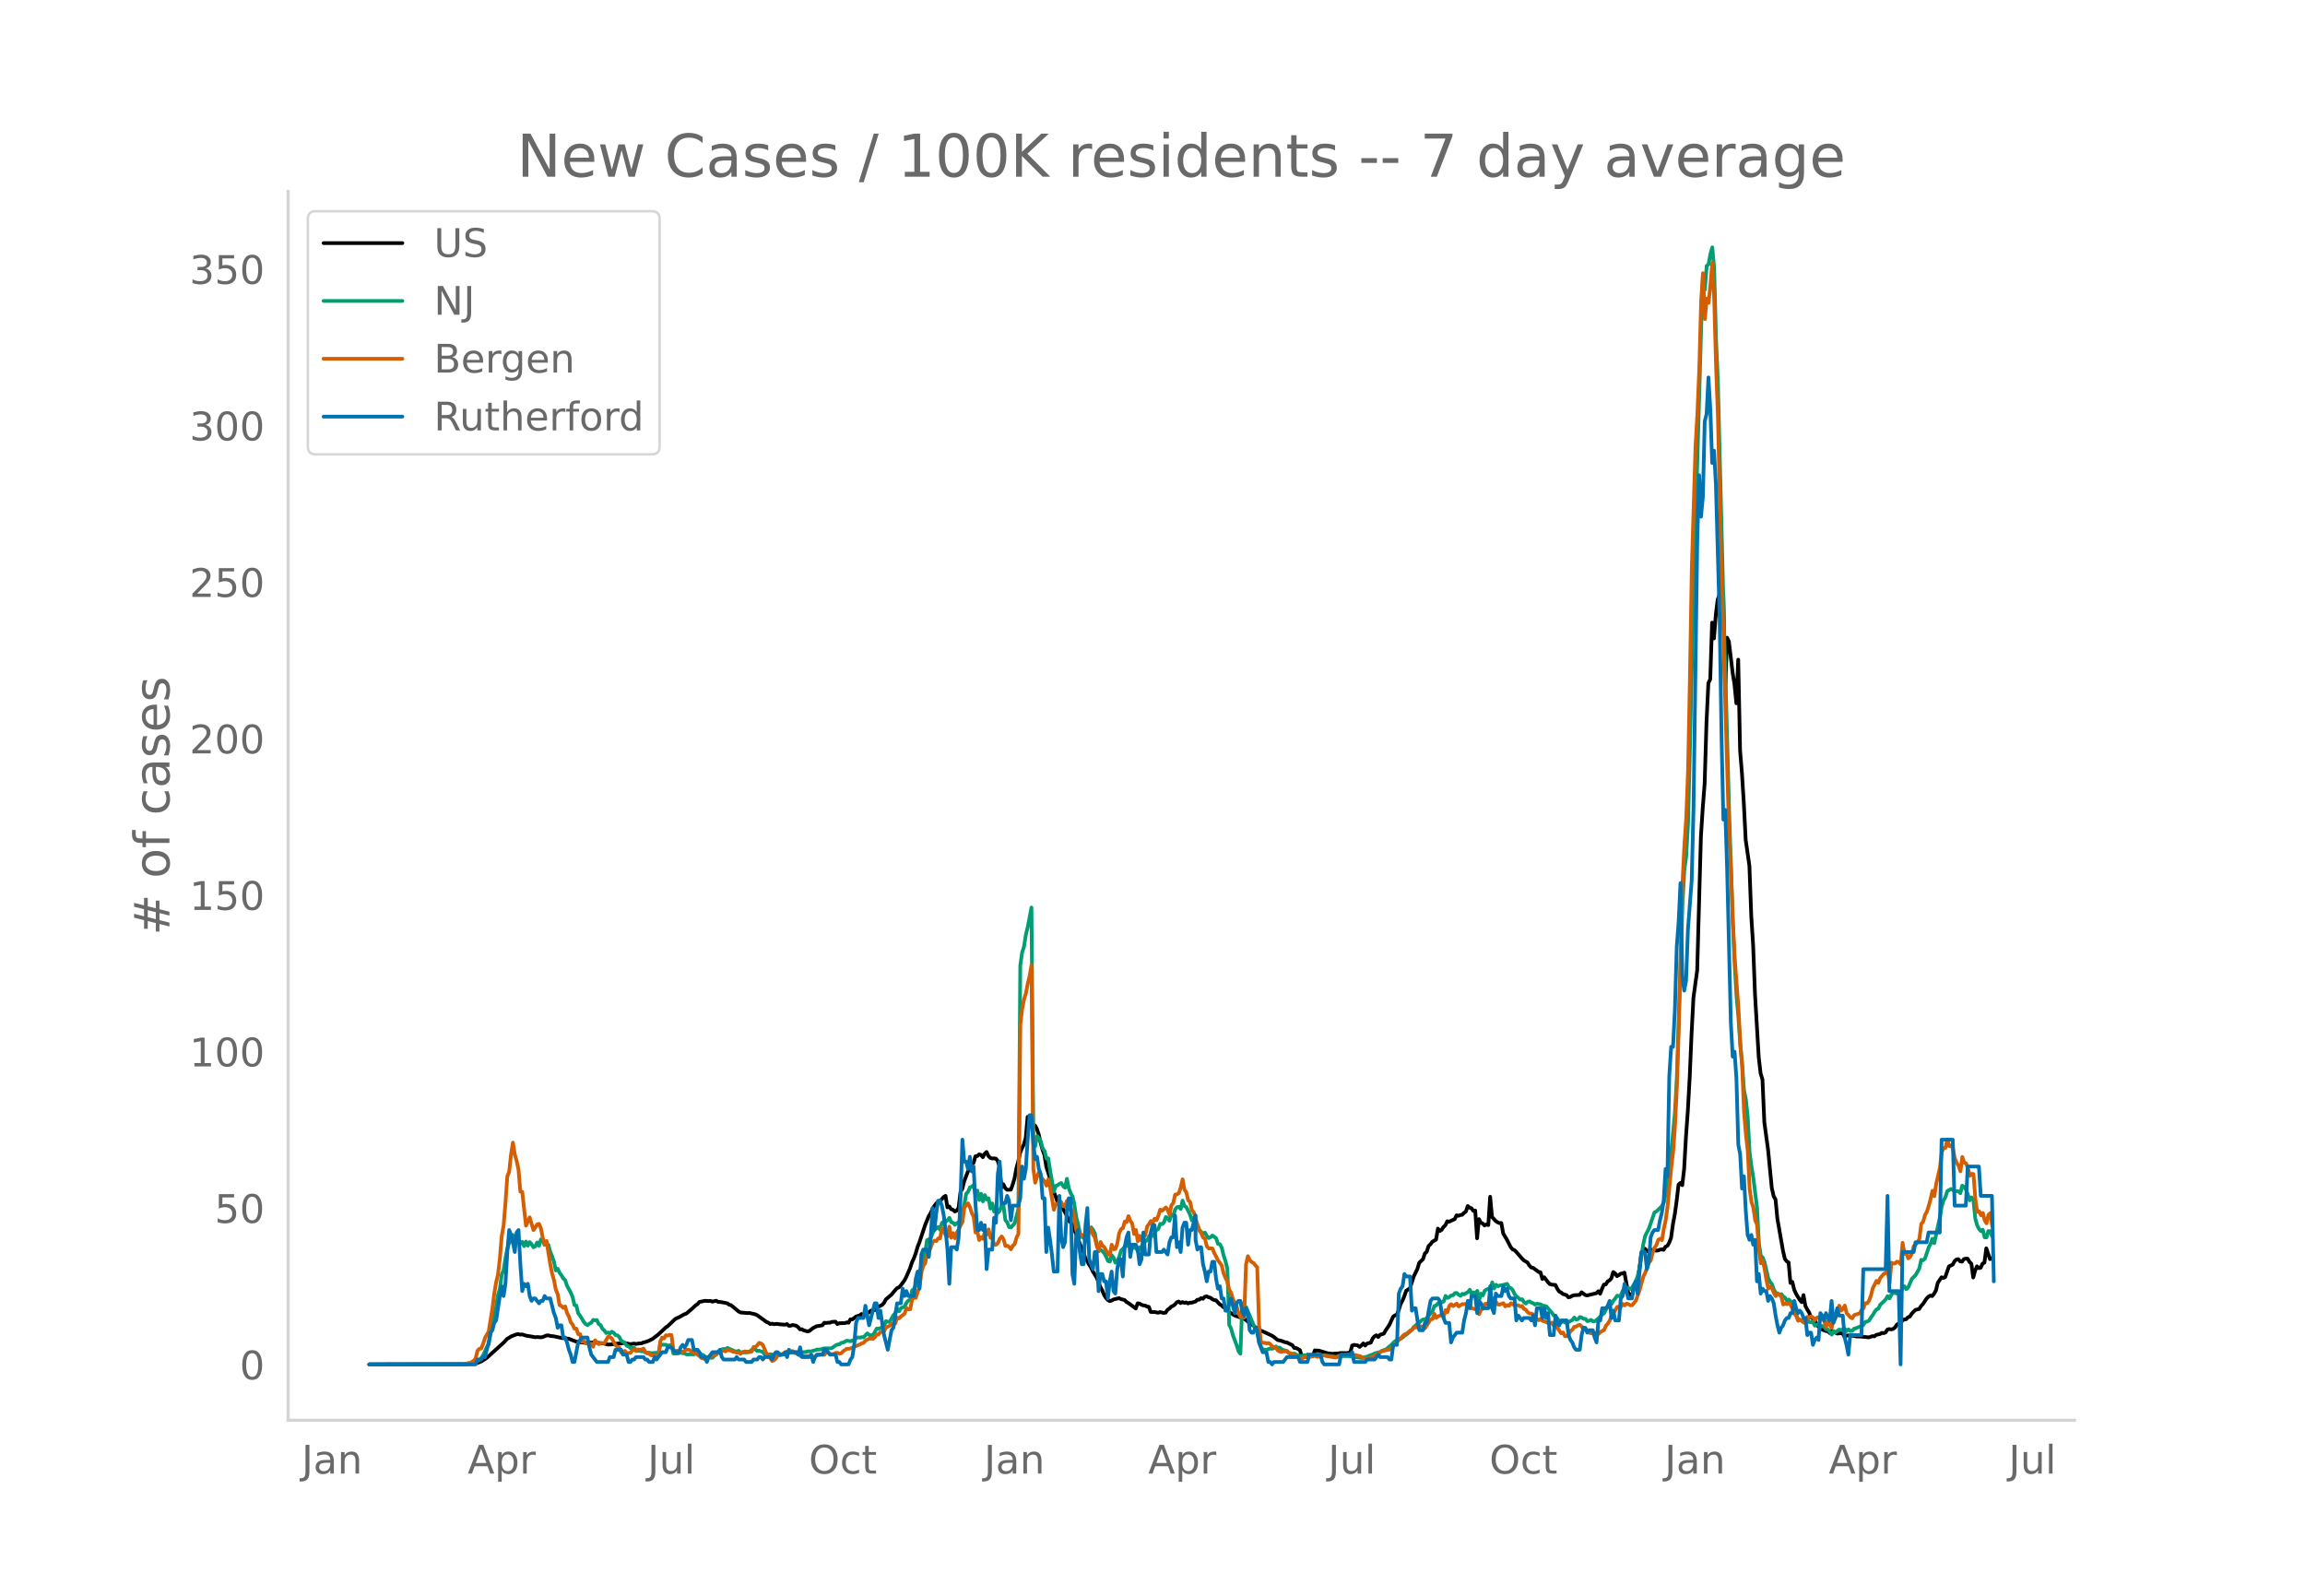 <svg height="864" viewBox="0 0 936 648" width="1248" xmlns="http://www.w3.org/2000/svg" xmlns:xlink="http://www.w3.org/1999/xlink"><defs><style>*{stroke-linecap:butt;stroke-linejoin:round}</style></defs><g id="figure_1"><path d="M0 648h936V0H0z" style="fill:#fff" id="patch_1"/><g id="axes_1"><path d="M117 576.72h725.4V77.76H117z" style="fill:none" id="patch_2"/><path clip-path="url(#p3758702a9a)" d="m149.973 554.04 38.613-.08 3.786-.19 1.514-.323 1.514-.604 1.514-.96.758-.5 6.814-6.169 1.514-1.606.757-.392.757-.523 2.271-.868.758-.064.757.187.757-.085 1.514.487 2.271.378 1.515.284.757-.09 1.514.131.757-.12 1.514-.621.758-.078.757.232 1.514.174 3.028.648 3.029.338 1.514.605 1.514.562 1.515.264 3.028.3.757-.232.757.073.758-.106 4.542.49 1.515.417 2.27-.137 1.515-.26.757-.069.757.05.758-.23 1.514.16 1.514.314 1.514-.246.757.178.758-.156 1.514-.134.757-.337.757-.155 1.514-.564 1.514-.771 2.272-1.763 3.028-2.833.757-.5 3.029-2.894.757-.426.757-.291 2.272-1.272.757-.24 2.271-1.927 1.514-1.425.757-.492.758-.874 2.271-.492 1.514.11.757-.076.757.314 1.515-.383.757.445 1.514.16 2.271.467.758.55.757.19 3.028 2.53.757.44 3.029.243.757-.03 2.271.532.757.351 3.786 2.74.757.316.757.542.757-.16.758.225.757-.128.757.023.757.137 2.271.179.757-.27.758.713.757-.043.757-.307 1.514.32.757.627.757.836.757-.05.757.462 1.515.425.757-.185 1.514-1.217 1.514-.73 1.515-.223.757-.166.757-1 .757.101.757-.126.757.006.757-.315 1.515-.1.757.972.757-.349 2.271-.04.757-.28.757.123.758-1.386.757.046 1.514-1.157 1.514-.512.757-.538.757.797.758-.638 1.514-.875.757-.636 1.514-.233.757-.964 2.272-1.127.757-.82.757-1.428 2.271-1.927 1.515-1.836.757-.806.757-.311.757-.801 1.514-2.07.757-1.448 1.515-3.52.757-2.31.757-1.616.757-2.016.757-2.618.757-1.926 2.272-6.864 1.514-3.755.757-1.21.757-1.627.757-1.32.757-.96.757-.715.758-.31.757-.722.757-.898.757-.46.757 4.676.757-.386.757 1.135.757.259.757.662.758-.353.757-1.139.757-6.347.757-1.413.757-3.004 2.271-5.983.758-1.026.757-.414.757-2.719.757-.1.757-.681.757.201.757.916.757-1.389.758-.69.757 1.622.757.754.757.238.757-.035.757.084.757.944.757 2.445.758 8.313.757-1.27.757 1.539.757.692 1.514-.032.757-2.075.757-2.563.758-4.135.757-2.75.757-3.474.757-1.88.757-1.495.757-2.728.757-8.494.757 2.196.758-.36.757 1.411.757.279.757 1.474.757 2.257.757 3.37.757 2.752.757 2.113.758 4.713 1.514 4.806 1.514 5.384.757 1.896.757 2.236.757-.854.758 2.008.757 1.644 1.514 2.836.757 1.888 1.514 1.693 3.786 9.707.757 1.467.757 2.704.757 1.043.757 1.395.758 1.106.757 1.653 1.514 2.423 1.514 3.848.757 1.373.757 1.872.757 1.196.758.826.757.476.757-.232.757-.408 2.271-.577.757.39 1.515.39.757.79.757.419 3.028 2.22.758-2.091.757.096.757.466.757.27.757.085.757.39.757.114.757 2.066.758.076.757-.04 1.514.301.757-.27 1.514.346.757-.122.758-1.16.757-.479.757-.767.757-.348.757-.57.757-.887.757-.304.757.662.758-.446.757.327.757-.19.757.425.757-.324.757.015 1.514-.466.758-.719.757-.034.757-.617.757.257.757-.849.757-.147.757.374.757.179.758.602.757.364.757.092 1.514 1.635.757.413.757.806.757.188.758.432.757 1.268 2.271 1.41 2.271.826.758-.144 3.785 2.934.757.404.757.74.758.383 1.514 1.023 1.514.615 1.514.718 1.514.712.758.488 1.514 1.256 1.514.34 1.514.576.757.104 2.272 1.131.757 1.114.757.014 1.514.82.757 2.546 1.515.132.757-.771.757.464.757-.211.757.203.757-2.258.757.12.758-.035 3.785 1.141.757.039.757.15 3.029-.206.757-.126 2.271.06 1.515-.273.757-2.78.757-.303 1.514.219.757.606.757-.628.758-.788.757.87.757-.824 1.514-.353.757-1.704.757-.88.757-.433.758.731.757-.934 1.514-.452.757-1.317 1.514-2.26 1.515-3.338.757-.506.757-.265.757-1.876.757-2.473.757-1.393.757-1.814.757-2.191 1.515-.95 1.514-4.79 1.514-3.101.757-2.527 1.514-1.416.758-2.352.757-.652.757-2.392.757-.65.757-1.053 1.514-.854.757-4.47.758.984.757-.5.757-1.164.757-.676.757-1.636.757.18 2.272-1.045.757-1.55.757.205.757-.325.757-.087.757-.789.757-.556.757-2.216.758.667.757.246.757 1.062.757-.125.757 11.254.757-7.794.757 1.483.757.283.758.84.757-.436.757.268.757-11.511.757 8.212 1.514 1.642.757.519.758.318.757-.022.757 4.254 1.514 2.512 1.514 2.985.757.918.758.316.757.74 2.271 2.615.757.788 1.514.872.758 1.222.757.815.757.142 2.271 1.69.757.155.757 2.711.758-.717 1.514 1.982.757.795.757.21 1.514.14.757 1.543.758 1.103.757.388.757.623 1.514.485.757.912.757-.207.757-.439.757-.234 2.272-.155.757-1.051 1.514 1.116.757.171 3.786-.924.757-.786.757 1.023.757-2.08.757-1.63.758-.084.757-1.226.757-.415.757-.846.757-2.527.757.537.757 1.125.757-.43.758-.568.757-.126.757-.307 1.514 8.163.757.906.757.41.757-3.175 1.515-1.99 1.514-11.594.757-1.851.757-.588.757 1.044.757-.26.758-.538.757.841.757-.654.757.377.757-.1.757-.3.757-.158.757.208.758-1.262.757-.336.757-1.29.757-1.999.757-5.533.757-4.017.757-5.445.757-6.577.758-.707.757.902.757-6.485.757-13.313.757-10.58.757-13.575.757-17.694.757-14.53 1.515-11.044 1.514-54.248.757-11.895.757-9.635.757-25.094.757-15.777.758-1.588.757-22.96.757 6.416.757-9.749.757-6.096.757-1.834.757 1.273.757-1.243.757 39.938.758-22.598.757 1.567 1.514 12.675.757 4.749.757 7.652.757-17.709.757 36.927.758 9.267.757 12.064.757 14.911 1.514 10.55.757 20.48.757 11.866.757 19.884 1.515 25.493.757 6.548.757 2.521.757 17.363 1.514 11.097 1.515 15.59.757 3.31.757 1.332.757 7.844 2.271 12.939.757 3.331.758.982.757.455.757 8.335.757-.42.757 3.133.757 1.685 1.514 2.468.758.945.757-2.885.757 4.4.757 1.46.757 1.2.757 2.013.757.476.757.128.758 2.475 1.514 1.107.757.75 1.514.603.757.021.757.775.758-.795.757.46.757.121.757.438 1.514-.148.757.162.757 1.257.758-.426.757-.097.757.151 1.514.023.757.216 2.272.092 3.028.317 1.514-.506.757.114.757-.645 1.515-.298.757-.495.757.103.757-.254.757-1.204.757-.194.757.145.758-.171.757-.559.757-1.16.757-.498.757-.1.757-1.133.757-.443.757-.062.758-.804.757-.256.757-1.193 1.514-1.551 1.514-.354.757-1.174.758-.812 1.514-2.28.757-.74.757-.444.757.198.757-.93.757-1.344.758-3.116 1.514-2.244.757.293.757-.423 1.514-4.295 1.515-.73.757-1.388.757-.677.757-.141.757.911.757.096.757-1.03.757-.19.758.037.757 1.303.757.716.757 5.598.757-2.766.757-1.756.757.734.757-.183.758-1.654.757-.41.757-5.807 1.514 4.403.757-.353h0" style="fill:none;stroke:#000;stroke-linecap:round;stroke-width:1.5" id="line2d_1"/><path clip-path="url(#p3758702a9a)" d="m149.973 554.04 39.37-.094 2.272-.243.757-.18.757-.309.757-.617.757-.286.757-.849.757-1.134 1.515-3.253.757-1.16.757-4.429 2.271-10.897.757-4.743.757-2.512.757-5.79.758-1.76.757-4.816.757-3.945.757-2.288.757-.684.757-2.588.757 1.1.757-.522 1.515 2.883.757-.65.757 1.74.757-1.87.757 1.667.757-1.425.757.84.758 1.247.757-.372.757-1.576.757 1.347.757-2.6.757.333.757 1.928.757-.765.758.748.757 2.77.757 1.867.757 2.187.757 3.549.757-.677.757 1.635.757.998.758 1.278.757.703.757 2.271 1.514 2.784.757 1.832.757 3.23.757.229.758 3.12.757.98 1.514 2.492.757.914.757.413.757-.597.757-.36.758-1.163.757.145.757-.094.757 1.634.757.398.757 1.568.757.617.757 1.068.758-.233.757.445.757-.775.757.436.757.95.757.092.757.697.757 1.483 1.515.879.757 1.157.757.286.757.67 1.514-.071.757.936.758.237.757-.01.757.227.757-.05.757.559.757.135.757-.084.757.21 2.272-.161.757.243.757-3.585 2.271.1.757.374 1.515-.366.757 3.532h1.514l.757-.122.757-.244.757.262.758.019.757.406.757.058.757-.082 1.514.03 1.514-.54.758.017.757.63.757.139.757.756.757.09 1.514.317.757-.039.758-.834.757-.511.757-1.096.757-.55.757-.388.757-.186.757.078.757-.475 1.515.67 1.514.639.757.186.757-.348.757.675 2.272-.033 1.514-.413.757-.576.757-.43.757.184.757.677.758-.11 1.514.496.757 1.137.757.572.757-.513.757-.276.757.178 1.515.23.757-.424.757-.14.757.369 1.514-.546 1.515-.204 1.514-.332 3.028.152 2.272-.188.757-.254 1.514.025.757-.325.757-.125.757-.296 1.515-.052.757-.318.757-.119 2.271-.006.757-.125 1.515-1.091.757-.342.757-.061.757-.613.757-.103 1.514-.795 1.515.246.757-.354.757.407.757-1.399.757-.255.757.17.757-.256.757.086 1.515-1.613.757.668.757.113.757-.143.757-1.071.757-1.478h.757l.758-.186 1.514-.871.757-1.993.757.298.757-.049 1.514-2.655.758-.794.757-1.903.757 1.116.757-1.255 1.514-.672.757-1.58.757-.843.758-.378.757-3.76.757-.551.757-1.41.757-3.993.757-1.271.757-3.128 1.515-4.88.757-5.161.757-.33.757-.508.757-2.022.757-1.41.757-.469.757-.646.758 1.165.757-2.784.757-.509.757-.01.757-.595.757-.959.757 1.773.757.263.757.8.758-.677.757-.499.757-.654 1.514-6.317.757-4.478.757-.763.757-1.778.758-.327.757-.669.757 4.115.757-1.872.757 3.835.757-2.525.757 3.087.757-2.531.758 1.768.757-.503.757 4.189.757-2.087.757 3.326.757-1.302.757 1.823.757-.918.758-2.38.757.393.757 5.836.757.873.757 1.934.757.186 1.514-1.703 1.515-5.85.757-98.834.757-5.33.757-2.318.757-4.871.757-3.107 1.515-7.924.757 93.534.757 3.43.757-4.142.757.791.757 1.341.757 2.887.757 1.042.758 3.034.757-.084.757 4.986 1.514 8.604.757-2.349.757-.278.757-.592.758-.305.757 1.286.757.617.757-3.65.757 3.83.757 2.012.757 1.283.757 3.324.758 5.109.757 2.978.757 3.594.757 1.562.757-.09.757 1.95.757-.873.757-4.209.758-.75.757 1.014.757 1.539.757 4.424.757 2.281.757-.114.757.533.757.777.757 1.402.758 1.797.757.28.757-2.574.757.971.757 2.026.757-.61.757-1.683.757-2.57.758-.734.757-.895.757-.268.757-1.171.757.78.757.35.757.844.757-.265.758 1.707.757-1.711.757-.172 1.514-2.328.757-.297.757-1.615.757-1.053.758.836.757-1.097.757-1.345.757-.36.757-2.13.757.147.757-.673.757-2.22.758.442.757 1.08.757-2.468.757.497.757-2.59.757-.961.757-.143.757.875.758-3.402.757 2.187.757.452 1.514 3.054.757 2.374.757-1.172.757 2.609.758.687.757 1.729 1.514 1.572.757-.495.757 1.386.757.847.757-.385.758-.66 1.514 1.085.757 2.28.757.18.757 1.406.757 3.162.757 2.329.758 2.974.757 22.87.757 1.462.757 2.789 1.514 4.013.757 2.44.757 1.014.758-20.417.757 2.29.757-.855 1.514 3.518 1.514 3.675.757 1.7.758.905.757 4.176.757 2.014.757 1.316.757.008.757.143.757-.4.757-.172.757.086.758-.272.757-.673.757.548.757-.065 1.514 1.026.757.1.757.342.758.789.757.251.757.112.757-.194.757.472 1.514.48.757-.054.758-.21 1.514.052.757-.075.757.182.757-.125.757.039.757.223 1.515-.043 1.514-.313.757.212 1.514.1 2.272.35 1.514-.039 1.514-.229 2.272-.008 2.27.34 3.03.44 2.27-.592 1.515-.597.757-.263.757-.428 2.272-.599.757-.486 1.514-.495 2.271-1.899.758-.848.757-.638 2.271-1.049.757-.509.757-.676.757-.43 2.272-2.064.757-1.061.757-.577.757-.795.757-.464.757-.73.757-.492.758.034.757-.646 2.271-2.743.757-2.095.757-.215.757-.905.758-.393.757.018.757-.343.757-2.24.757.83.757-.36.757-.654.757-.074.758-.891.757-.066.757.712.757.458.757-.818.757.237.757-.554.757-.348.758-.997.757 1.752.757-.642.757.278.757-.906.757 3.627.757-2.484.757.679.758-1.9.757-.502.757-.272.757.83.757-3.443.757 2.5.757-1.529.757.593.758-.263 1.514-.287 1.514-.415.757 1.444.757.282.757.795.758 1.633.757.949.757.566.757.724.757-.154.757 1.151.757.611.757-.703.758-.178.757.491.757.296.757.536.757-.4.757.218.757.043.757.597.758.012.757.217 2.271 2.635.757 1.098.757.382.757.826.758 1.308.757.348.757-.66.757.637.757.223 1.514-.84.757-.374.757-1.016.758.817.757-.184.757-.875.757.25.757.527.757-.018.757.942.757-.161.758-.354.757.59.757-.063.757-.509 1.514-1.347.757-.891.757-.48.758-1.585.757-1.042 1.514-1.196.757-1.329.757-.854.757-1.147.757.202.758-.37.757-1.842.757-.531.757-.773.757.194.757.428.757-.546 1.515-2.676.757-2.003.757-3.294 1.514-9.695.757-3.326 1.514-2.958 2.272-6.593.757-.372 2.271-2.214.757-1.494.758-3.283.757-3.954.757-6.23 1.514-14.962.757-8.375.757-14.14 2.272-70.076.757-13.93.757-5.39.757-13.778.757-29.778 1.514-65.08 3.029-105.47.757-22.101.757 5.95.757-9.683.757-.632.758-4.215.757-2.684.757 8.596.757 28.64.757 17.563 2.271 90.482 2.272 83.048 1.514 46.657.757 16.221.757 12.777.757 8.655.757 11.039.758 7.741.757 10.937.757 3.608.757 7.246.757 14.347.757 5.664.757 4.647 1.515 12.16.757 14.505.757 4.943.757.721.757 1.91 1.514 6.56.757 1.465.758.91.757 2.183.757 1.355.757.133.757.679.757-.337.757.92.757.553.758 1.219.757-.495 1.514 1.478.757 2.713 1.514 3.824 1.515.634.757-.073.757.175.757-.537.757.965.757-.009.757.152.757 1.273.758-.445.757-.16.757.95.757-.206.757.395.757.95.757.094 1.515 2.065.757-1.468.757.605 1.514-1.177.757.188 1.514-.515.758.979.757-.752.757.71.757-.083.757-.875.757-.186 1.514-.64.758-.034.757-.697.757-1.194.757-.16.757-.339.757-1.233.757-1.01.757-1.31.757-1.024.758-.278.757-1.619 1.514-1.394.757-.836.757-1.27.757.906.757-1.466.758-.932 2.271.644.757-.137.757-2.647.757-.385.757 1.192.758-.652 1.514-3.575 1.514-1.488 1.514-2.725.757-3.476.758.168.757-.644 1.514-4.518.757-1.496.757-2.069.757 1.791 2.272-10.43.757-4.542.757-2.414.757-1.361.757-2.417 1.514-.842.758.352.757.727.757-.206.757.098.757.748.757-3.076.757.53.757 1.07.758 1.918.757 2.447.757-1.2.757 1.108.757 7.563.757 2.637.757 1.505.757.893.758-.582.757 3.105.757.024.757-2.59.757.098.757 2.032h0" style="fill:none;stroke:#009e73;stroke-linecap:round;stroke-width:1.5" id="line2d_2"/><path clip-path="url(#p3758702a9a)" d="m149.973 554.04 36.342-.097 3.028-.176.757-.272h.757l1.515-.955.757-.876.757-3.156.757-.798.757-.117.757-1.83.757-2.397 1.515-2.687 1.514-9.291.757-6.096.757-4.597.757-3.136.757-6.525.757-9.096.758-4.246.757-9.115.757-10.927.757-1.87.757-7.05.757-4.753.757 4.753.757 2.648.758 3.545.757 8.96.757.097 1.514 13.712 1.514-3.37 1.515 5.162.757-1.052.757-1.246.757-.214.757 1.791.757 3.857.757 2.727.757-1.461 1.515 9.388.757 3.857.757 2.629.757 3.876.757 1.83.757 4.5.757.312.758.818.757-.604.757 2.63.757 1.46.757 2.337.757.955.757 1.675.757-.039.758 2.24.757.02.757 3.096.757-.292.757.857.757.195 1.514.02.758 1.226.757-2.63.757.877.757.702.757-.41 1.514.04 1.515-2.61.757.097.757.526 1.514 2.766.757.603.757.332.757 2.006.758.194.757-.798.757.798.757.078.757-.078.757-.993.757-.39.757.604.758-.642.757.136.757-.078.757-.35.757 1.304.757.604.757.117.757.643 1.515.039.757.409.757-.02.757-6.077.757-1.538.757.35.757-1.266.757.117.758-.311.757.116.757 5.96.757.76.757-.37.757.312.757-.176.757.526.758-.662.757-.448.757.039.757.195.757.76 1.514.291.757.78.758.525.757.78.757.136.757.448.757-.662.757-.04.757-.506 1.515-.467.757-.331.757-.643h.757l.757-.838h.757l.757.254.757-.604 1.515.292.757.448.757.078.757.312.757-.176.757.682.757-.682.758-.311h.757l.757.35 1.514-.33.757-1.812.757-.098.757-.623.758-.993.757.253.757.623 1.514 3.584.757.545 1.514 2.357.758-.331.757-.76.757-1.246.757.02.757-.234.757-.526 1.514-.76.758.253.757-.292.757-.156.757.838.757.078.757.292.757.72.757-.058.757.214 3.029-.175.757.468.757-.04.757-.681.757-.02.758-.311.757.156h.757l.757-.974.757.117.757.564.757.098.757-.117.758-.39.757-.078.757.39.757-.195.757-.798 1.514-1.052.757.02.758-.137 1.514-.662 1.514-.623.757-.332.757-.467.757-.156.758-.954 1.514-.76.757-.039.757.117.757-.643.757-1.149.757.04.758-1.053.757-.039.757-.253.757-1.539 1.514-.662.757-.915.757.526.758-.604.757-2.357.757.35.757-.798 1.514-1.13.757-2.337.757.624.758-.078.757-3.915.757-.974.757.292.757-2.454.757-1.987.757-5.901.757-2.708.758-1.032.757-3.74.757-.974.757-1.753.757-2.084.757-.662.757.214.757-1.09.758-.04.757-4.05.757 1.07.757 1.734.757.507.757-4.032.757 4.538.757-1.87.757 2.065.758-2.338.757-1.285.757-1.636.757-1.305.757-5.882 1.514-1.734.757 1.578.758 2.376.757 1.48.757 6.408.757-.33.757 3.408.757-1.208.757.74.757-2.882.758 1.11.757-2.104.757 3.448h.757l.757 2.824h.757l.757-.701.757-1.811.758-.877.757 1.052.757 2.785.757-.078.757.487.757.955.757-1.48.757-.643.758-2.65.757-1.46.757-85.077.757-6.252.757-3.896.757-2.434.757-4.032.757-3 .758-4.48.757 82.857.757 5.512.757-2.551.757-1.695.757 1.87 1.514 1.87.758 1.714.757-2.61.757 3.35 1.514 9.037.757-2.24.757-.02.757-1.265.758.506.757 1.617.757-.059.757-2.162.757 2.669.757 1.246.757-.194.757 3.019.758 5.22.757 2.025.757-.72.757.818.757-.215.757 1.91.757-.274.757-4.48.758.254.757 2.454.757 1.227.757 3.37.757 2.162.757-3.76.757 1.461.757.585 1.515 2.726.757.546.757-4.227.757 1.831.757-.097.757-2.22.757-4.208.757-1.616.758-.39.757-2.707.757.214.757-2.415.757 1.909.757 1.149.757 4.207.757-1.636.758 4.616.757-2.24.757 1.87.757-2.357.757.253.757-3.506.757-1.013.757-1.266.758.74.757-1.694.757.604.757-1.773.757-2.493.757.429 1.514-1.325.758.896.757 2.104.757-3.896.757-.915.757-3.39.757-.135.757-.468.757-2.318.758-3.31.757 4.206.757 1.091.757 3.253.757.565.757 3.486.757.838 2.272 7.498.757.896.757 1.831.757.506.757 3.058.757.877.757-.059.758.059.757 1.89.757 1.363.757 1.636.757.935.757 1.13.757 3.194.757 1.81.758 1.462.757 3.35.757 1.188.757 2.63 1.514 2.94.757 2.883.757 1.402.758-1.636.757 1.87.757-21.58.757-3.35.757 1.557.757.838.757.331.757.993.758.78.757 23.548.757 6.933.757.215.757-.02.757.234.757-.136.757.428.757.877.758.428.757.078.757 1.208.757.39.757.252.757-.253h.757l.757-.175.758.74.757.175 1.514.604.757.623 1.514.877.757.039.758-.429.757-.195 1.514-.058.757-.097.757-.254.757-.097.757.41 1.515-.118.757-.35.757-.04 4.543.858.757-.312.757-.487.757.04 1.514-.332 2.272-.156.757.234 1.514-.04.757.332.757.078 1.515.799 2.27.194.758-.506.757-.098 1.514-1.07.758-.312 1.514-1.11h.757l.757-.312 1.514-.214 3.786-3.954.757-.604.757-.955.757-.662.757-.234.758-.545.757-.76.757-.253.757-.974 1.514-.077.757-.468.757.078.757.253.758.448 2.271-3.584.757-.097.757-2.123.757 1.617.757-.643.758-.214.757-.507.757.877.757-2.65.757.819.757-2.571.757-.662.757.798 1.515-1.013.757 1.13 1.514-.954.757.097.757-.253.757.467.758-.272.757 1.714.757.116.757.293.757-.682.757 2.649.757-2.006.757-.156.758-1.967 1.514-.254.757.994.757-3.253.757 1.948.757-.273.757 1.013.758.039 1.514-.565.757 1.285.757-.506.757.312.757-1.072 1.515.819.757-.059.757.078.757.448.757-.175.757 1.188.757.35.757 1.013.758.487.757.059.757.35.757 1.032.757.838.757.487.757-.604.757.877.758.175 1.514.701.757.195.757-.39.757 1.286.757-.448 1.515 2.532.757.993.757-.35.757 1.519.757-.04.757-.583.757-1.52.757-.506.757-1.169.758-.097.757-.526.757-.195.757.74.757 1.091.757-.273.757.994.757.662.758.234 1.514.156.757-.429.757.506.757-.779 1.514-.818.758-1.772.757-.799.757-1.246.757-1.987.757-.915 1.514-2.65 1.515.02.757-1.227.757.623.757-.74.757.215.757.448h.757l1.515-1.85 1.514-4.247 1.514-5.512.757-1.52 1.514-4.09.758-1.012.757-3.02.757-2.103.757-1.013.757-2.181.757-.429.757.546.757-4.577.758-3.487.757-5.59 1.514-16.01.757-6.252.757-10.654.757-15.621.757-23.88 1.515-58.704.757-15.211.757-11.278.757-19.497.757-38.175.757-44.058 1.515-49.589.757-12.972.757-17.977.757-27.775.757-11.355.757 18.62.757-8.297.757 1.714.758-7.557.757-8.785.757 14.628.757 27.502.757 20.315 1.514 67.196.757 21.386.757 29.489 1.515 51.225.757 14.433.757 20.704.757 15.562 1.514 20.237.757 14.823.758 8.881.757 18.679.757 8.94.757 6.622.757 15.524.757 5.336.757 2.24.757 5.2.758 1.754.757 10.167.757 5.512.757-1.071.757 3.233.757 4.616.757 3.506.757-.74.758.526.757 2.025.757 1.227.757-1.032.757.468.757.779.757 3.194.757-.37.758.253.757-.428.757.74.757 1.577.757 1.91.757 1.05.757 1.89.757-.487.758.526.757.72.757-.35.757-2.025.757.272.757-.487.757.546.757 1.07.758-.973.757-.35.757.954.757-.37.757 1.013.757 2.434.757-2.337.757 1.52.758 1.207.757-3.76.757-.37.757-1.986.757-2.922.757 2.026.757-.682.757-1.363.758 3.116.757.74.757.955.757.35.757-1.305 2.271-.72.758-1.325.757-.681.757-2.085.757.02.757-1.032.757-2.065.757-2.98 1.514-3.038.758.818.757-1.968 1.514-1.714.757-.311.757-1.383.757 5.648.757-8.453.758.312.757-.02.757-.74.757.234.757.915.757-8.764.757 4.44.757-.253.758 2.104.757-.585.757-1.421.757-3.02.757-.545.757-.974.757-1.383.757-6.018.758-.896.757-2.707.757-1.344.757-2.396.757-2.785.757-3.35.757 2.162.757-4.948 1.515-6.622.757-6.31.757-1.675.757-.059.757-3.37.757 2.65.757-.273.758 1.324.757 4.013.757 1.772.757 1.208.757 2.22.757-5.824.757 2.26.757.272.758 2.026.757 3.058.757-.78.757.118.757 10.225.757 5.142.757-.292.757 1.636.758-.935.757 3.02.757 1.187.757-3.447.757-.72.757 5.102h0" style="fill:none;stroke:#d55e00;stroke-linecap:round;stroke-width:1.5" id="line2d_3"/><path clip-path="url(#p3758702a9a)" d="M149.973 554.04h43.156l.757-1.984h1.514l.757-.992h.757l1.515-5.952.757-3.968.757-.992.757-2.976.757-.992 1.514-9.92.757-3.968.758 3.968.757-4.96.757-12.896.757-8.929.757 1.984.757 2.977.757 3.968.757-7.937.758-.992.757 13.889.757 10.912.757-2.976.757.992.757-.992.757 4.96.757 1.984.758-.992h.757l1.514 1.984.757-.992h.757l.757-1.984.757.992h1.515l1.514 5.952.757 1.984.757 3.968.757-.992h.757l.758 4.96h.757l.757 1.984.757 2.976.757 1.984.757 2.976h.757l1.515-7.936 1.514-1.984h2.271l.757 3.968.757 2.976 2.272 2.976h4.543l.757-1.984h1.514l.757-2.976h2.271l.758 1.984h1.514l.757 2.976h.757l.757-.992h.757l.757-.992h3.029l.757.992h.757l.757.992h1.514l.758-1.984.757.992 2.271-2.976h1.514l.757-1.984h1.515l1.514 1.984h1.514l.757-1.984.757-.992.758.992.757-.992.757-1.984h1.514l.757 3.968h1.514l.758.992.757 1.984h1.514l.757 1.984.757-1.984 1.514-1.984h2.272l.757-.992.757 2.976.757.992h4.543l.757-.992.757.992h2.272l.757.992h2.271l.757-.992h1.514l.758-.992h.757l.757.992.757-.992h2.271l.757.992.758-1.984.757-.992h.757l.757.992h1.514l.757-.992.757 1.984.758-2.976.757.992h2.271l.757.992.757-2.976.757 3.968h3.029l.757-.992.757 2.976.757-1.984.757-.992h2.272l.757-1.984h.757l1.514 1.984h2.272l.757 2.976h.757l.757.992h3.028l.758-1.984.757-.992.757-4.96.757-8.928.757-1.984h2.271l.758-4.96 1.514 7.936 2.271-8.928h.757l.757 5.952.758-2.976 1.514 9.92 1.514 5.952 1.514-7.936.757-.992 1.515-9.92h1.514l.757-5.952.757 2.976.757-1.984.757 1.984h2.272l.757-6.944.757-2.976.757 6.944.757-13.888.757-1.984h1.515l.757 2.976.757-7.937.757-11.904.757 8.928.757-6.944.757-4.96h.758l.757 1.984.757 3.968.757 5.952.757 7.937.757 13.888.757-14.88h1.514l.758.992.757-4.96.757-15.873.757-23.808.757 8.928h.757l.757 2.976.757-4.96.758 5.952.757-1.984.757 14.88.757 10.912h.757l.757-2.976.757 2.976.757-1.984.758 17.857.757-7.936h1.514l.757-12.897.757 1.984.757-19.84.757-4.96.758 16.864h1.514l.757-2.976.757 1.984.757 7.936.757-5.952h2.272l.757-2.976.757-12.896.757 4.96.757-3.968.757-11.904.757-9.92h.758l.757 10.912.757 6.944.757-.992.757 4.96.757 1.984.757 9.92h.757l.758 21.825.757-9.92.757 4.96.757 5.952.757 6.944h1.514l.757-30.753.758 16.864.757 3.969.757-1.984.757-12.897.757-4.96h.757l.757 30.753.757 3.968.758-19.84.757-1.985.757 8.929.757 4.96h.757l.757-15.873.757-6.944.757 20.833 1.515 3.968.757-6.944h.757l.757 15.872.757-6.944h.757l.757 2.976h.757l.758 6.944.757-6.944.757-3.968.757 7.936.757.992.757-9.92.757-3.968h.757l.758 6.944.757-11.904.757-3.969.757-1.984.757 9.92.757-4.96h1.514l.758 1.985.757 5.952.757-1.984.757-10.913.757 8.929h1.514l.757-8.929.758-2.976h.757l.757 10.913h2.271l.757-.992 1.515 1.984.757-4.96.757-1.985h.757l.757-8.928.757 12.897.757-1.984.757 3.968.758-9.92.757-1.985h.757l.757 8.929.757-5.953h.757l1.514-5.952v9.92l.758 3.969.757-.992h.757l.757 6.944.757 2.976.757 3.968.757-3.968h.757l.758-3.968h.757l.757 6.944.757 3.968.757-.992.757 4.96h.757l.757 4.96h.758l.757-2.976.757-1.984 1.514 5.952.757-3.968.757-.992h.757l.758 3.968.757 1.984.757-2.976.757 1.984.757 6.944.757.992h.757l.757-1.984.758.992.757 4.96 1.514 3.968h1.514l.757 3.968h.757l.757.992.758-.992h3.785l1.514-1.984h4.543l.757 1.984h3.029l.757-2.976h4.543l.757 2.976.757.992h6.057l.757-3.968h3.786l.757-.992.757 3.968h4.543l.757-.992h3.028l1.515-1.984.757.992h3.028l.757.992h.757l.758-5.952h1.514l.757-20.832.757-1.984.757-.992.757-4.96.757.992h1.515l.757 13.888.757-.992h.757l.757 4.96.757 3.968h1.514l.758-2.976h.757l.757-4.96.757-3.968.757-.992h2.271l.758.992.757 4.96 1.514 3.968h1.514l.757 7.936.757-1.984 1.515-1.984h2.271l.757-4.96.757-2.976.757-4.96.758 2.976.757-4.96h1.514l.757 6.944.757-4.96.757.992.757 1.984h2.272l.757-8.928.757 8.928.757 1.984.757-7.936.757.992h1.515l.757-3.968.757 1.984.757-.992.757 2.976.757.992h1.515l.757 8.928.757-1.984 1.514 1.984.757-.992h2.272l.757.992.757-1.984.757 3.968.757-6.944h1.514l.757 3.968.758-3.968.757 3.968.757-1.984.757 8.928h1.514l.757-7.936.757 2.976.758.992.757-1.984h2.271l.757 5.952.757 1.984.757.992.757 1.984.758.992h1.514l.757-5.952.757-2.976h.757l.757 1.984.757-.992h1.515l.757 2.976.757 1.984.757-8.928h.757l.757-4.96h1.515l.757-.992.757-1.984.757 6.944.757-2.976.757 3.968h1.514l.758-8.928.757-.992.757-4.96 1.514 5.952h1.514l.757-4.96.758-1.984.757 4.96 1.514-16.864h1.514l.757 6.944.757-2.976.758-9.92.757-1.985.757-.992h1.514l.757-3.968.757-2.976.757-4.96.758-12.896.757 2.976.757-40.672.757-11.904h.757l.757-14.88.757-25.793.757-9.92.758-15.872.757 37.696.757 5.952.757-3.968.757-20.832 1.514-19.84.757-29.76 1.515-108.13.757-26.784.757 16.865.757-7.936.757-30.753.757-2.976.757-14.88.758 12.896.757 21.824.757-4.96.757 13.888 1.514 54.561.757 47.616.757 33.729.757-3.968.758 23.808 1.514 62.497.757 13.888.757-1.984.757 10.912.757 26.784.757 3.968.758 13.888.757-4.96.757 13.888.757 9.92.757 1.984.757-1.984.757 3.969.757-1.985.758 16.865.757-2.976.757 7.936.757-1.984.757.992h.757l.757 3.968.757-1.984.758.992.757 1.984.757 4.96.757 3.968.757 2.976.757-1.984.757-.992.757-1.984.758-.992h.757l.757-1.984h.757l.757-4.96.757 2.976.757 1.984.757-.992.758.992.757 1.984h.757l.757 6.944.757-.992h.757l.757 4.96.757-1.984.758-.992.757.992.757-10.912.757.992.757 1.984.757-2.976.757 1.984.757.992.758-7.936.757 8.928.757-1.984.757-3.968.757 2.976h1.514l.757 8.928.758 2.976.757 3.968.757-7.936h4.543l.757-26.784h9.085l.757-29.76.757 38.688h3.786l.757 29.76.757-45.632h4.543l.757-3.968h4.543l.757-3.969h4.543l.757-37.696h4.543l.757 26.784h4.542l.758-15.872h4.542l.757 11.904h4.543l.757 34.72h0" style="fill:none;stroke:#0072b2;stroke-linecap:round;stroke-width:1.5" id="line2d_4"/><path d="M117 576.72V77.76" style="fill:none;stroke:#d3d3d3;stroke-linecap:square;stroke-linejoin:miter;stroke-width:1.25" id="patch_3"/><path d="M117 576.72h725.4" style="fill:none;stroke:#d3d3d3;stroke-linecap:square;stroke-linejoin:miter;stroke-width:1.25" id="patch_4"/><g id="matplotlib.axis_1"><g id="xtick_1"><g style="fill:#696969" transform="matrix(.16 0 0 -.16 122.498 598.378)" id="text_1"><defs><path d="M9.813 72.906h9.859V5.078q0-13.187-5-19.14-5-5.954-16.094-5.954h-3.75v8.297h3.078q6.531 0 9.219 3.672Q9.813-4.39 9.813 5.078z" id="DejaVuSans-74"/><path d="M34.281 27.484q-10.89 0-15.093-2.484-4.204-2.484-4.204-8.5 0-4.781 3.157-7.594 3.156-2.797 8.562-2.797 7.485 0 12 5.297 4.516 5.297 4.516 14.078v2zm17.922 3.72V0H43.22v8.297Q40.14 3.328 35.547.953q-4.594-2.375-11.234-2.375-8.391 0-13.36 4.719Q6 8.016 6 15.922q0 9.219 6.172 13.906 6.187 4.688 18.437 4.688h12.61v.89q0 6.203-4.078 9.594-4.078 3.39-11.453 3.39-4.688 0-9.141-1.124-4.438-1.125-8.531-3.375v8.312q4.921 1.906 9.562 2.844 4.64.953 9.031.953 11.875 0 17.735-6.156 5.86-6.14 5.86-18.64z" id="DejaVuSans-97"/><path d="M54.89 33.016V0h-8.984v32.719q0 7.765-3.031 11.61-3.031 3.858-9.078 3.858-7.281 0-11.484-4.64-4.204-4.625-4.204-12.64V0H9.08v54.688h9.03v-8.5q3.235 4.937 7.594 7.374Q30.078 56 35.797 56q9.422 0 14.25-5.828 4.844-5.828 4.844-17.156z" id="DejaVuSans-110"/></defs><use xlink:href="#DejaVuSans-74"/><use x="29.492" xlink:href="#DejaVuSans-97"/><use x="90.771" xlink:href="#DejaVuSans-110"/></g></g><g id="xtick_2"><g style="fill:#696969" transform="matrix(.16 0 0 -.16 189.888 598.378)" id="text_2"><defs><path d="M34.188 63.188 20.797 26.906h26.812zm-5.579 9.718h11.188L67.578 0h-10.25l-6.64 18.703h-32.86L11.188 0H.78z" id="DejaVuSans-65"/><path d="M18.11 8.203v-29H9.077v75.484h9.031v-8.296q2.844 4.875 7.157 7.234Q29.594 56 35.594 56q9.968 0 16.187-7.906 6.235-7.907 6.235-20.797T51.78 6.484q-6.218-7.906-16.187-7.906-6 0-10.328 2.375-4.313 2.375-7.157 7.25zm30.578 19.094q0 9.906-4.079 15.547-4.078 5.64-11.203 5.64-7.14 0-11.218-5.64-4.079-5.64-4.079-15.547 0-9.906 4.078-15.547 4.079-5.64 11.22-5.64 7.124 0 11.202 5.64t4.078 15.547z" id="DejaVuSans-112"/><path d="M41.11 46.297q-1.516.875-3.297 1.281Q36.03 48 33.89 48q-7.625 0-11.703-4.953-4.079-4.953-4.079-14.234V0H9.08v54.688h9.03v-8.5q2.844 4.984 7.375 7.39Q30.031 56 36.531 56q.922 0 2.047-.125 1.125-.11 2.484-.36z" id="DejaVuSans-114"/></defs><use xlink:href="#DejaVuSans-65"/><use x="68.408" xlink:href="#DejaVuSans-112"/><use x="131.885" xlink:href="#DejaVuSans-114"/></g></g><g id="xtick_3"><g style="fill:#696969" transform="matrix(.16 0 0 -.16 262.974 598.378)" id="text_3"><defs><path d="M8.5 21.578v33.11h8.984V21.922q0-7.766 3.016-11.656 3.031-3.875 9.094-3.875 7.265 0 11.484 4.64 4.234 4.64 4.234 12.656v31h8.985V0h-8.984v8.406Q42.047 3.422 37.718 1q-4.313-2.422-10.032-2.422-9.421 0-14.312 5.86Q8.5 10.296 8.5 21.578zM31.11 56z" id="DejaVuSans-117"/><path d="M9.422 75.984h8.984V0H9.422z" id="DejaVuSans-108"/></defs><use xlink:href="#DejaVuSans-74"/><use x="29.492" xlink:href="#DejaVuSans-117"/><use x="92.871" xlink:href="#DejaVuSans-108"/></g></g><g id="xtick_4"><g style="fill:#696969" transform="matrix(.16 0 0 -.16 328.45 598.378)" id="text_4"><defs><path d="M39.406 66.219q-10.75 0-17.078-8.016-6.312-8-6.312-21.828 0-13.766 6.312-21.781 6.328-8 17.078-8 10.735 0 17.016 8 6.281 8.015 6.281 21.781 0 13.828-6.281 21.828-6.281 8.016-17.016 8.016zm0 8q15.328 0 24.5-10.281 9.188-10.282 9.188-27.563 0-17.234-9.188-27.516-9.172-10.28-24.5-10.28-15.375 0-24.593 10.25-9.204 10.265-9.204 27.546t9.204 27.563q9.218 10.28 24.593 10.28z" id="DejaVuSans-79"/><path d="M48.781 52.594v-8.407q-3.812 2.11-7.64 3.157-3.828 1.047-7.735 1.047-8.75 0-13.593-5.547-4.829-5.532-4.829-15.547 0-10.016 4.829-15.563 4.843-5.53 13.593-5.53 3.907 0 7.735 1.046 3.828 1.047 7.64 3.156V2.094Q45.016.344 40.984-.531q-4.015-.89-8.562-.89-12.36 0-19.64 7.765-7.266 7.765-7.266 20.953 0 13.375 7.343 21.031Q20.22 56 33.016 56q4.14 0 8.093-.86 3.953-.843 7.672-2.546z" id="DejaVuSans-99"/><path d="M18.313 70.219V54.688h18.5v-6.985h-18.5V18.016q0-6.688 1.828-8.594 1.828-1.906 7.453-1.906h9.218V0h-9.218q-10.407 0-14.36 3.875-3.953 3.89-3.953 14.14v29.688H2.687v6.984h6.594V70.22z" id="DejaVuSans-116"/></defs><use xlink:href="#DejaVuSans-79"/><use x="78.711" xlink:href="#DejaVuSans-99"/><use x="133.691" xlink:href="#DejaVuSans-116"/></g></g><g id="xtick_5"><g style="fill:#696969" transform="matrix(.16 0 0 -.16 399.605 598.378)" id="text_5"><use xlink:href="#DejaVuSans-74"/><use x="29.492" xlink:href="#DejaVuSans-97"/><use x="90.771" xlink:href="#DejaVuSans-110"/></g></g><g id="xtick_6"><g style="fill:#696969" transform="matrix(.16 0 0 -.16 466.239 598.378)" id="text_6"><use xlink:href="#DejaVuSans-65"/><use x="68.408" xlink:href="#DejaVuSans-112"/><use x="131.885" xlink:href="#DejaVuSans-114"/></g></g><g id="xtick_7"><g style="fill:#696969" transform="matrix(.16 0 0 -.16 539.324 598.378)" id="text_7"><use xlink:href="#DejaVuSans-74"/><use x="29.492" xlink:href="#DejaVuSans-117"/><use x="92.871" xlink:href="#DejaVuSans-108"/></g></g><g id="xtick_8"><g style="fill:#696969" transform="matrix(.16 0 0 -.16 604.8 598.378)" id="text_8"><use xlink:href="#DejaVuSans-79"/><use x="78.711" xlink:href="#DejaVuSans-99"/><use x="133.691" xlink:href="#DejaVuSans-116"/></g></g><g id="xtick_9"><g style="fill:#696969" transform="matrix(.16 0 0 -.16 675.955 598.378)" id="text_9"><use xlink:href="#DejaVuSans-74"/><use x="29.492" xlink:href="#DejaVuSans-97"/><use x="90.771" xlink:href="#DejaVuSans-110"/></g></g><g id="xtick_10"><g style="fill:#696969" transform="matrix(.16 0 0 -.16 742.589 598.378)" id="text_10"><use xlink:href="#DejaVuSans-65"/><use x="68.408" xlink:href="#DejaVuSans-112"/><use x="131.885" xlink:href="#DejaVuSans-114"/></g></g><g id="xtick_11"><g style="fill:#696969" transform="matrix(.16 0 0 -.16 815.674 598.378)" id="text_11"><use xlink:href="#DejaVuSans-74"/><use x="29.492" xlink:href="#DejaVuSans-117"/><use x="92.871" xlink:href="#DejaVuSans-108"/></g></g></g><g id="matplotlib.axis_2"><g id="ytick_1"><g style="fill:#696969" transform="matrix(.16 0 0 -.16 97.32 560.119)" id="text_12"><defs><path d="M31.781 66.406q-7.61 0-11.453-7.5Q16.5 51.422 16.5 36.375q0-14.984 3.828-22.484 3.844-7.5 11.453-7.5 7.672 0 11.5 7.5 3.844 7.5 3.844 22.484 0 15.047-3.844 22.531-3.828 7.5-11.5 7.5zm0 7.813q12.266 0 18.735-9.703 6.468-9.688 6.468-28.141 0-18.406-6.468-28.11-6.47-9.687-18.735-9.687-12.25 0-18.718 9.688-6.47 9.703-6.47 28.109 0 18.453 6.47 28.14Q19.53 74.22 31.78 74.22z" id="DejaVuSans-48"/></defs><use xlink:href="#DejaVuSans-48"/></g></g><g id="ytick_2"><g style="fill:#696969" transform="matrix(.16 0 0 -.16 87.14 496.57)" id="text_13"><defs><path d="M10.797 72.906h38.719v-8.312H19.828v-17.86q2.14.735 4.281 1.094 2.157.36 4.313.36 12.203 0 19.328-6.688 7.14-6.688 7.14-18.11 0-11.765-7.328-18.296-7.328-6.516-20.656-6.516-4.593 0-9.36.781-4.75.782-9.827 2.344v9.922q4.39-2.39 9.078-3.563 4.687-1.171 9.906-1.171 8.453 0 13.375 4.437 4.938 4.438 4.938 12.063 0 7.609-4.938 12.047-4.922 4.453-13.375 4.453-3.953 0-7.89-.875-3.922-.875-8.016-2.735z" id="DejaVuSans-53"/></defs><use xlink:href="#DejaVuSans-53"/><use x="63.623" xlink:href="#DejaVuSans-48"/></g></g><g id="ytick_3"><g style="fill:#696969" transform="matrix(.16 0 0 -.16 76.96 433.021)" id="text_14"><defs><path d="M12.406 8.297h16.11v55.625l-17.532-3.516v8.985l17.438 3.515h9.86V8.296H54.39V0H12.406z" id="DejaVuSans-49"/></defs><use xlink:href="#DejaVuSans-49"/><use x="63.623" xlink:href="#DejaVuSans-48"/><use x="127.246" xlink:href="#DejaVuSans-48"/></g></g><g id="ytick_4"><g style="fill:#696969" transform="matrix(.16 0 0 -.16 76.96 369.473)" id="text_15"><use xlink:href="#DejaVuSans-49"/><use x="63.623" xlink:href="#DejaVuSans-53"/><use x="127.246" xlink:href="#DejaVuSans-48"/></g></g><g id="ytick_5"><g style="fill:#696969" transform="matrix(.16 0 0 -.16 76.96 305.924)" id="text_16"><defs><path d="M19.188 8.297h34.421V0H7.33v8.297q5.609 5.812 15.296 15.594 9.703 9.797 12.188 12.64 4.734 5.313 6.609 9 1.89 3.688 1.89 7.25 0 5.813-4.078 9.469-4.078 3.672-10.625 3.672-4.64 0-9.797-1.61-5.14-1.609-11-4.89v9.969Q13.767 71.78 18.938 73q5.188 1.219 9.485 1.219 11.328 0 18.062-5.672 6.735-5.656 6.735-15.125 0-4.5-1.688-8.531-1.672-4.016-6.125-9.485-1.218-1.422-7.765-8.187-6.532-6.766-18.453-18.922z" id="DejaVuSans-50"/></defs><use xlink:href="#DejaVuSans-50"/><use x="63.623" xlink:href="#DejaVuSans-48"/><use x="127.246" xlink:href="#DejaVuSans-48"/></g></g><g id="ytick_6"><g style="fill:#696969" transform="matrix(.16 0 0 -.16 76.96 242.376)" id="text_17"><use xlink:href="#DejaVuSans-50"/><use x="63.623" xlink:href="#DejaVuSans-53"/><use x="127.246" xlink:href="#DejaVuSans-48"/></g></g><g id="ytick_7"><g style="fill:#696969" transform="matrix(.16 0 0 -.16 76.96 178.827)" id="text_18"><defs><path d="M40.578 39.313Q47.656 37.797 51.625 33q3.984-4.781 3.984-11.813 0-10.78-7.422-16.703-7.421-5.906-21.093-5.906-4.578 0-9.438.906-4.86.907-10.031 2.72v9.515q4.094-2.39 8.969-3.61 4.89-1.218 10.218-1.218 9.266 0 14.125 3.656 4.86 3.656 4.86 10.64 0 6.454-4.516 10.079-4.515 3.64-12.562 3.64h-8.5v8.11h8.89q7.266 0 11.125 2.906 3.86 2.906 3.86 8.375 0 5.61-3.985 8.61-3.968 3.015-11.39 3.015-4.063 0-8.703-.89-4.641-.876-10.203-2.72v8.782q5.624 1.562 10.53 2.344 4.907.78 9.25.78 11.235 0 17.766-5.109 6.547-5.093 6.547-13.78 0-6.063-3.468-10.235-3.47-4.172-9.86-5.782z" id="DejaVuSans-51"/></defs><use xlink:href="#DejaVuSans-51"/><use x="63.623" xlink:href="#DejaVuSans-48"/><use x="127.246" xlink:href="#DejaVuSans-48"/></g></g><g id="ytick_8"><g style="fill:#696969" transform="matrix(.16 0 0 -.16 76.96 115.278)" id="text_19"><use xlink:href="#DejaVuSans-51"/><use x="63.623" xlink:href="#DejaVuSans-53"/><use x="127.246" xlink:href="#DejaVuSans-48"/></g></g><g style="fill:#696969" transform="matrix(0 -.2 -.2 0 68.8 379.813)" id="text_20"><defs><path d="M51.125 44H36.922l-4.11-16.313h14.313zm-7.328 27.781-5.078-20.265h14.265L58.11 71.78h7.813L60.89 51.516h15.234V44h-17.14l-4-16.313h15.53V20.22H53.079L48 0h-7.813l5.032 20.219H30.906L25.875 0h-7.86l5.079 20.219H7.719v7.468h17.187L29 44H13.281v7.516h17.625l4.985 20.265z" id="DejaVuSans-35"/><path d="M30.61 48.39q-7.22 0-11.422-5.64-4.204-5.64-4.204-15.453 0-9.813 4.172-15.453 4.188-5.64 11.453-5.64 7.188 0 11.375 5.655 4.203 5.672 4.203 15.438 0 9.719-4.203 15.406-4.187 5.688-11.375 5.688zm0 7.61q11.718 0 18.406-7.625 6.703-7.61 6.703-21.078 0-13.422-6.703-21.078-6.688-7.64-18.407-7.64-11.765 0-18.437 7.64-6.656 7.656-6.656 21.078 0 13.469 6.656 21.078Q18.844 56 30.609 56z" id="DejaVuSans-111"/><path d="M37.11 75.984V68.5h-8.594q-4.828 0-6.72-1.953-1.874-1.953-1.874-7.031v-4.828h14.797v-6.985H19.922V0H10.89v47.703H2.297v6.984h8.594V58.5q0 9.125 4.25 13.297 4.25 4.187 13.468 4.187z" id="DejaVuSans-102"/><path d="M44.281 53.078v-8.5q-3.797 1.953-7.906 2.922-4.094.984-8.5.984-6.688 0-10.031-2.047-3.344-2.046-3.344-6.156 0-3.125 2.39-4.906 2.391-1.781 9.626-3.39l3.078-.688q9.562-2.047 13.593-5.781 4.032-3.735 4.032-10.422 0-7.625-6.032-12.078-6.03-4.438-16.578-4.438-4.39 0-9.156.86Q10.688.296 5.422 2v9.281q4.984-2.594 9.812-3.89 4.829-1.282 9.579-1.282 6.343 0 9.75 2.172 3.421 2.172 3.421 6.125 0 3.656-2.468 5.61-2.453 1.953-10.813 3.765l-3.125.735q-8.344 1.75-12.062 5.39-3.704 3.64-3.704 9.985 0 7.718 5.47 11.906Q16.75 56 26.811 56q4.97 0 9.36-.734 4.406-.72 8.11-2.188z" id="DejaVuSans-115"/><path d="M56.203 29.594v-4.39H14.891q.593-9.282 5.593-14.142 5-4.859 13.938-4.859 5.172 0 10.031 1.266 4.86 1.265 9.656 3.812v-8.5Q49.266.734 44.187-.344 39.11-1.422 33.892-1.422q-13.094 0-20.735 7.61-7.64 7.625-7.64 20.625 0 13.421 7.25 21.296Q20.016 56 32.328 56q11.031 0 17.453-7.11 6.422-7.093 6.422-19.296zm-8.984 2.64q-.094 7.36-4.125 11.75-4.032 4.407-10.672 4.407-7.516 0-12.031-4.25-4.516-4.25-5.203-11.97z" id="DejaVuSans-101"/></defs><use xlink:href="#DejaVuSans-35"/><use x="83.789" xlink:href="#DejaVuSans-32"/><use x="115.576" xlink:href="#DejaVuSans-111"/><use x="176.758" xlink:href="#DejaVuSans-102"/><use x="211.963" xlink:href="#DejaVuSans-32"/><use x="243.75" xlink:href="#DejaVuSans-99"/><use x="298.73" xlink:href="#DejaVuSans-97"/><use x="360.01" xlink:href="#DejaVuSans-115"/><use x="412.109" xlink:href="#DejaVuSans-101"/><use x="473.633" xlink:href="#DejaVuSans-115"/></g></g><g style="fill:#696969" transform="matrix(.24 0 0 -.24 209.887 71.76)" id="text_21"><defs><path d="M9.813 72.906h13.28l32.329-60.984v60.984h9.562V0h-13.28L19.39 60.984V0H9.813z" id="DejaVuSans-78"/><path d="M4.203 54.688h8.985l11.234-42.672 11.172 42.672h10.593l11.235-42.672 11.187 42.672h8.985L63.28 0H52.688L40.922 44.828 29.109 0H18.5z" id="DejaVuSans-119"/><path d="M64.406 67.281v-10.39q-4.984 4.64-10.625 6.922-5.64 2.296-11.984 2.296-12.5 0-19.14-7.64-6.641-7.64-6.641-22.094 0-14.406 6.64-22.047 6.64-7.64 19.14-7.64 6.345 0 11.985 2.296 5.64 2.297 10.625 6.938V5.609Q59.234 2.094 53.437.33q-5.78-1.75-12.218-1.75-16.563 0-26.094 10.124-9.516 10.14-9.516 27.672 0 17.578 9.516 27.703 9.531 10.14 26.094 10.14 6.531 0 12.312-1.734 5.797-1.734 10.875-5.203z" id="DejaVuSans-67"/><path d="M25.39 72.906h8.297L8.297-9.28H0z" id="DejaVuSans-47"/><path d="M9.813 72.906h9.859V42.094L52.39 72.906h12.703L28.906 38.922 67.672 0H54.688L19.672 35.11V0h-9.86z" id="DejaVuSans-75"/><path d="M9.422 54.688h8.984V0H9.422zm0 21.296h8.984v-11.39H9.422z" id="DejaVuSans-105"/><path d="M45.406 46.39v29.594h8.985V0h-8.985v8.203Q42.578 3.328 38.25.953q-4.313-2.375-10.375-2.375-9.906 0-16.14 7.906-6.22 7.922-6.22 20.813 0 12.89 6.22 20.797Q17.968 56 27.874 56q6.063 0 10.375-2.375 4.328-2.36 7.156-7.234zm-30.61-19.093q0-9.906 4.079-15.547 4.078-5.64 11.203-5.64 7.125 0 11.219 5.64 4.11 5.64 4.11 15.547 0 9.906-4.11 15.547-4.094 5.64-11.219 5.64-7.125 0-11.203-5.64-4.078-5.64-4.078-15.547z" id="DejaVuSans-100"/><path d="M4.89 31.39h26.313v-8H4.891z" id="DejaVuSans-45"/><path d="M8.203 72.906h46.875v-4.203L28.61 0H18.312L43.22 64.594H8.203z" id="DejaVuSans-55"/><path d="M32.172-5.078q-3.797-9.766-7.422-12.735-3.61-2.984-9.656-2.984H7.906v7.516h5.282q3.703 0 5.75 1.765Q21-9.766 23.483-3.219l1.61 4.094-22.11 53.813H12.5l17.094-42.766 17.093 42.766h9.516z" id="DejaVuSans-121"/><path d="M2.984 54.688H12.5L29.594 8.797l17.093 45.89h9.516L35.687 0H23.485z" id="DejaVuSans-118"/><path d="M45.406 27.984q0 9.766-4.031 15.125-4.016 5.375-11.297 5.375-7.219 0-11.25-5.375-4.031-5.359-4.031-15.125 0-9.718 4.031-15.093t11.25-5.375q7.281 0 11.297 5.375 4.031 5.375 4.031 15.093zm8.985-21.203q0-13.953-6.203-20.765Q42-20.797 29.203-20.797q-4.734 0-8.937.703-4.203.703-8.157 2.172v8.735q3.954-2.141 7.813-3.157 3.86-1.031 7.86-1.031 8.843 0 13.234 4.61 4.39 4.609 4.39 13.937v4.453q-2.781-4.844-7.125-7.234Q33.938 0 27.875 0 17.828 0 11.672 7.656q-6.156 7.672-6.156 20.328 0 12.688 6.156 20.344Q17.828 56 27.875 56q6.063 0 10.406-2.39 4.344-2.391 7.125-7.22v8.297h8.985z" id="DejaVuSans-103"/></defs><use xlink:href="#DejaVuSans-78"/><use x="74.805" xlink:href="#DejaVuSans-101"/><use x="136.328" xlink:href="#DejaVuSans-119"/><use x="218.115" xlink:href="#DejaVuSans-32"/><use x="249.902" xlink:href="#DejaVuSans-67"/><use x="319.727" xlink:href="#DejaVuSans-97"/><use x="381.006" xlink:href="#DejaVuSans-115"/><use x="433.105" xlink:href="#DejaVuSans-101"/><use x="494.629" xlink:href="#DejaVuSans-115"/><use x="546.729" xlink:href="#DejaVuSans-32"/><use x="578.516" xlink:href="#DejaVuSans-47"/><use x="612.207" xlink:href="#DejaVuSans-32"/><use x="643.994" xlink:href="#DejaVuSans-49"/><use x="707.617" xlink:href="#DejaVuSans-48"/><use x="771.24" xlink:href="#DejaVuSans-48"/><use x="834.863" xlink:href="#DejaVuSans-75"/><use x="900.439" xlink:href="#DejaVuSans-32"/><use x="932.227" xlink:href="#DejaVuSans-114"/><use x="971.09" xlink:href="#DejaVuSans-101"/><use x="1032.613" xlink:href="#DejaVuSans-115"/><use x="1084.713" xlink:href="#DejaVuSans-105"/><use x="1112.496" xlink:href="#DejaVuSans-100"/><use x="1175.973" xlink:href="#DejaVuSans-101"/><use x="1237.496" xlink:href="#DejaVuSans-110"/><use x="1300.875" xlink:href="#DejaVuSans-116"/><use x="1340.084" xlink:href="#DejaVuSans-115"/><use x="1392.184" xlink:href="#DejaVuSans-32"/><use x="1423.971" xlink:href="#DejaVuSans-45"/><use x="1460.055" xlink:href="#DejaVuSans-45"/><use x="1496.139" xlink:href="#DejaVuSans-32"/><use x="1527.926" xlink:href="#DejaVuSans-55"/><use x="1591.549" xlink:href="#DejaVuSans-32"/><use x="1623.336" xlink:href="#DejaVuSans-100"/><use x="1686.813" xlink:href="#DejaVuSans-97"/><use x="1748.092" xlink:href="#DejaVuSans-121"/><use x="1807.271" xlink:href="#DejaVuSans-32"/><use x="1839.059" xlink:href="#DejaVuSans-97"/><use x="1900.338" xlink:href="#DejaVuSans-118"/><use x="1959.518" xlink:href="#DejaVuSans-101"/><use x="2021.041" xlink:href="#DejaVuSans-114"/><use x="2062.154" xlink:href="#DejaVuSans-97"/><use x="2123.434" xlink:href="#DejaVuSans-103"/><use x="2186.91" xlink:href="#DejaVuSans-101"/></g><g id="legend_1"><path d="M128.2 184.5h136.45q3.2 0 3.2-3.2V88.96q0-3.2-3.2-3.2H128.2q-3.2 0-3.2 3.2v92.34q0 3.2 3.2 3.2z" style="fill:none;opacity:.8;stroke:#ccc;stroke-linejoin:miter" id="patch_5"/><path d="M131.4 98.718h32" style="fill:none;stroke:#000;stroke-linecap:round;stroke-width:1.5" id="line2d_5"/><g style="fill:#696969" transform="matrix(.16 0 0 -.16 176.2 104.317)" id="text_22"><defs><path d="M8.688 72.906h9.921V28.61q0-11.718 4.235-16.875 4.25-5.14 13.781-5.14 9.469 0 13.719 5.14 4.25 5.157 4.25 16.875v44.297H64.5V27.391q0-14.25-7.063-21.532-7.046-7.28-20.812-7.28-13.828 0-20.89 7.28-7.047 7.282-7.047 21.532z" id="DejaVuSans-85"/><path d="M53.516 70.516V60.89q-5.61 2.687-10.594 4-4.984 1.328-9.625 1.328-8.047 0-12.422-3.125t-4.375-8.89q0-4.845 2.906-7.313 2.907-2.453 11.016-3.97l5.953-1.218q11.031-2.11 16.281-7.406 5.25-5.297 5.25-14.172 0-10.61-7.11-16.078-7.093-5.469-20.812-5.469-5.172 0-11.015 1.172Q13.14.922 6.89 3.219v10.156q6-3.36 11.765-5.078 5.766-1.703 11.328-1.703 8.438 0 13.032 3.312 4.593 3.328 4.593 9.485 0 5.359-3.297 8.39-3.296 3.032-10.812 4.547L27.484 33.5q-11.03 2.188-15.968 6.875-4.922 4.688-4.922 13.047 0 9.672 6.812 15.234 6.813 5.563 18.766 5.563 5.14 0 10.453-.938 5.328-.922 10.89-2.765z" id="DejaVuSans-83"/></defs><use xlink:href="#DejaVuSans-85"/><use x="73.193" xlink:href="#DejaVuSans-83"/></g><path d="M131.4 122.203h32" style="fill:none;stroke:#009e73;stroke-linecap:round;stroke-width:1.5" id="line2d_7"/><g style="fill:#696969" transform="matrix(.16 0 0 -.16 176.2 127.802)" id="text_23"><use xlink:href="#DejaVuSans-78"/><use x="74.805" xlink:href="#DejaVuSans-74"/></g><path d="M131.4 145.688h32" style="fill:none;stroke:#d55e00;stroke-linecap:round;stroke-width:1.5" id="line2d_9"/><g style="fill:#696969" transform="matrix(.16 0 0 -.16 176.2 151.287)" id="text_24"><defs><path d="M19.672 34.813V8.108H35.5q7.953 0 11.781 3.297 3.844 3.297 3.844 10.078 0 6.844-3.844 10.078-3.828 3.25-11.781 3.25zm0 29.984V42.828h14.61q7.218 0 10.75 2.703 3.546 2.719 3.546 8.282 0 5.515-3.547 8.25-3.531 2.734-10.75 2.734zm-9.86 8.11h25.204q11.28 0 17.375-4.688Q58.5 63.53 58.5 54.89q0-6.703-3.125-10.657-3.125-3.953-9.188-4.922 7.282-1.562 11.313-6.53 4.031-4.954 4.031-12.376 0-9.765-6.64-15.093Q48.25 0 35.984 0H9.812z" id="DejaVuSans-66"/></defs><use xlink:href="#DejaVuSans-66"/><use x="68.604" xlink:href="#DejaVuSans-101"/><use x="130.127" xlink:href="#DejaVuSans-114"/><use x="169.49" xlink:href="#DejaVuSans-103"/><use x="232.967" xlink:href="#DejaVuSans-101"/><use x="294.49" xlink:href="#DejaVuSans-110"/></g><path d="M131.4 169.173h32" style="fill:none;stroke:#0072b2;stroke-linecap:round;stroke-width:1.5" id="line2d_11"/><g style="fill:#696969" transform="matrix(.16 0 0 -.16 176.2 174.773)" id="text_25"><defs><path d="M44.39 34.188q3.172-1.079 6.172-4.594 3-3.516 6.032-9.672L66.609 0H56l-9.313 18.703q-3.624 7.328-7.015 9.719-3.39 2.39-9.25 2.39h-10.75V0h-9.86v72.906h22.266q12.5 0 18.656-5.234 6.157-5.219 6.157-15.766 0-6.89-3.203-11.437-3.204-4.532-9.297-6.282zM19.673 64.797V38.922h12.406q7.125 0 10.766 3.297 3.64 3.297 3.64 9.687 0 6.39-3.64 9.64-3.64 3.25-10.766 3.25z" id="DejaVuSans-82"/><path d="M54.89 33.016V0h-8.984v32.719q0 7.765-3.031 11.61-3.031 3.858-9.078 3.858-7.281 0-11.484-4.64-4.204-4.625-4.204-12.64V0H9.08v75.984h9.03V46.188q3.235 4.937 7.594 7.374Q30.078 56 35.797 56q9.422 0 14.25-5.828 4.844-5.828 4.844-17.156z" id="DejaVuSans-104"/></defs><use xlink:href="#DejaVuSans-82"/><use x="64.982" xlink:href="#DejaVuSans-117"/><use x="128.361" xlink:href="#DejaVuSans-116"/><use x="167.57" xlink:href="#DejaVuSans-104"/><use x="230.949" xlink:href="#DejaVuSans-101"/><use x="292.473" xlink:href="#DejaVuSans-114"/><use x="333.586" xlink:href="#DejaVuSans-102"/><use x="368.791" xlink:href="#DejaVuSans-111"/><use x="429.973" xlink:href="#DejaVuSans-114"/><use x="469.336" xlink:href="#DejaVuSans-100"/></g></g></g></g><defs><clipPath id="p3758702a9a"><path d="M117 77.76h725.4v498.96H117z"/></clipPath></defs></svg>